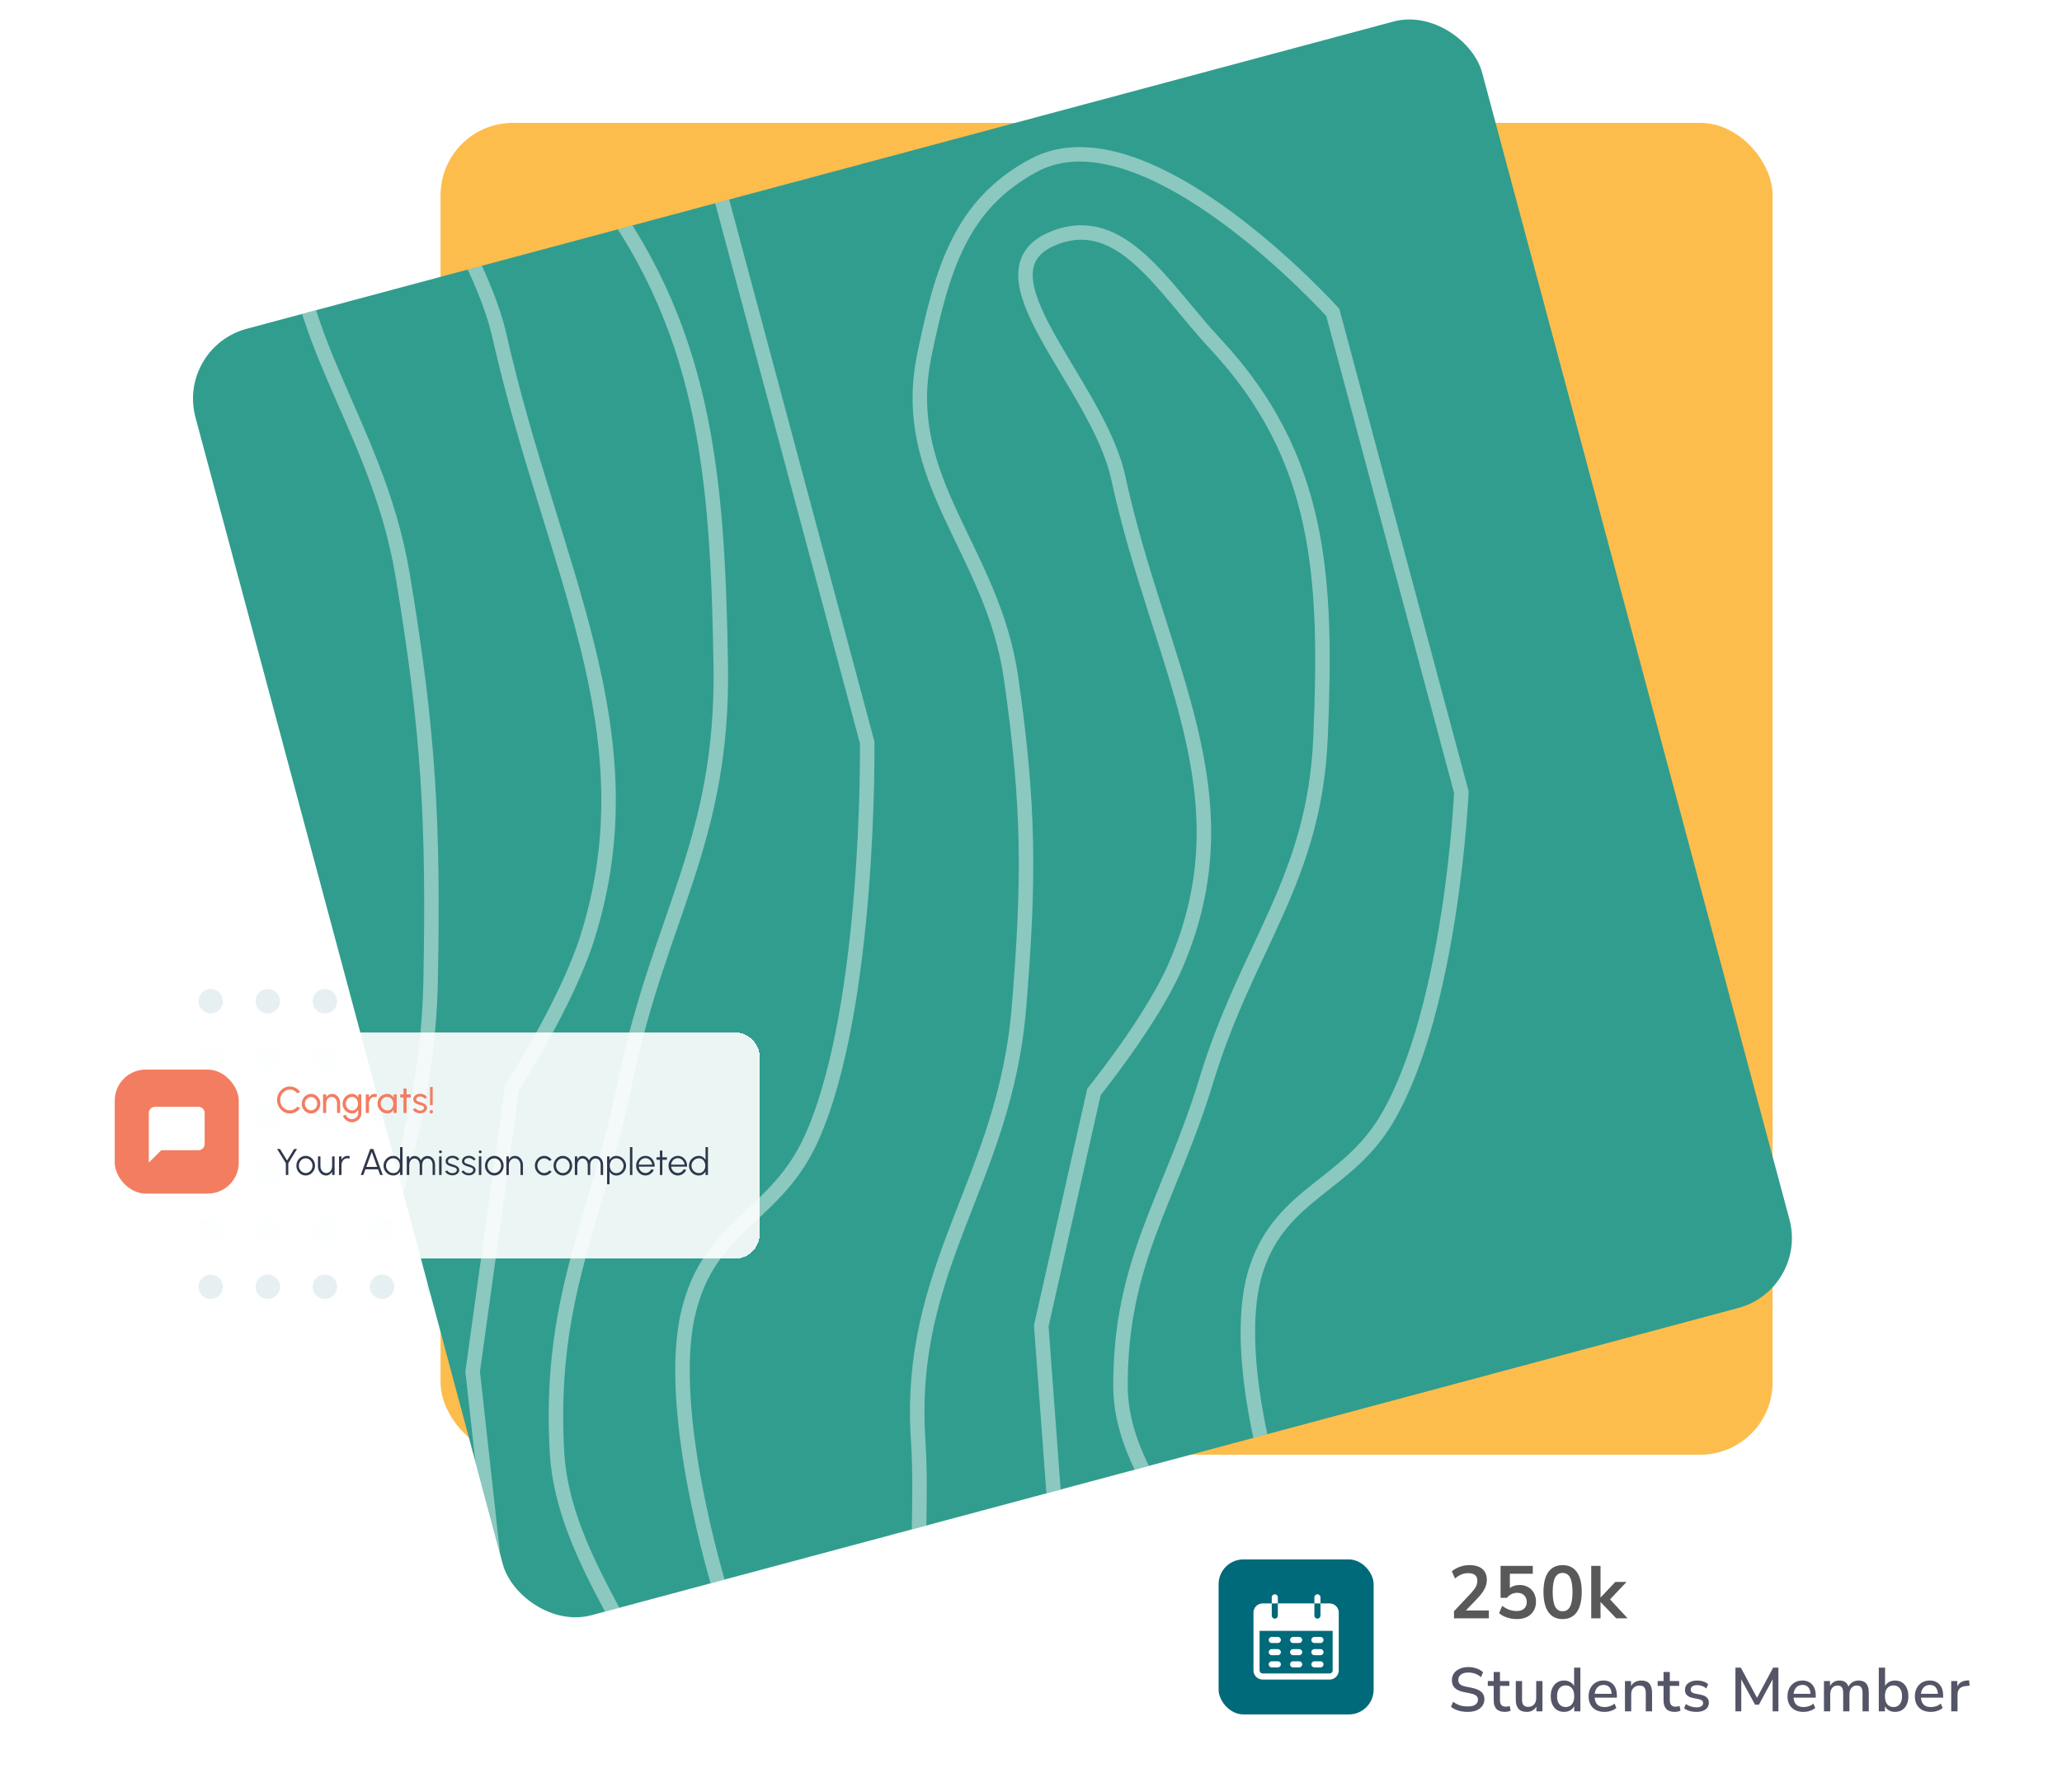 <svg width="665" height="578" viewBox="0 0 665 578" fill="none" xmlns="http://www.w3.org/2000/svg">
<circle cx="67.947" cy="322.947" r="3.947" fill="#006A7A" fill-opacity="0.1"/>
<circle cx="67.947" cy="341.369" r="3.947" fill="#006A7A" fill-opacity="0.1"/>
<circle cx="67.947" cy="359.789" r="3.947" fill="#006A7A" fill-opacity="0.1"/>
<circle cx="67.947" cy="378.211" r="3.947" fill="#006A7A" fill-opacity="0.1"/>
<circle cx="67.947" cy="396.631" r="3.947" fill="#006A7A" fill-opacity="0.1"/>
<circle cx="67.947" cy="415.053" r="3.947" fill="#006A7A" fill-opacity="0.1"/>
<circle cx="86.368" cy="359.789" r="3.947" fill="#006A7A" fill-opacity="0.1"/>
<circle cx="86.368" cy="378.211" r="3.947" fill="#006A7A" fill-opacity="0.1"/>
<circle cx="86.368" cy="322.947" r="3.947" fill="#006A7A" fill-opacity="0.1"/>
<circle cx="86.368" cy="341.369" r="3.947" fill="#006A7A" fill-opacity="0.1"/>
<circle cx="104.789" cy="359.789" r="3.947" fill="#006A7A" fill-opacity="0.1"/>
<circle cx="104.789" cy="378.211" r="3.947" fill="#006A7A" fill-opacity="0.1"/>
<circle cx="86.368" cy="396.631" r="3.947" fill="#006A7A" fill-opacity="0.1"/>
<circle cx="86.368" cy="415.053" r="3.947" fill="#006A7A" fill-opacity="0.1"/>
<circle cx="123.211" cy="359.789" r="3.947" fill="#006A7A" fill-opacity="0.1"/>
<circle cx="123.211" cy="378.211" r="3.947" fill="#006A7A" fill-opacity="0.1"/>
<circle cx="104.789" cy="322.947" r="3.947" fill="#006A7A" fill-opacity="0.1"/>
<circle cx="104.789" cy="341.369" r="3.947" fill="#006A7A" fill-opacity="0.1"/>
<circle cx="141.632" cy="359.789" r="3.947" fill="#006A7A" fill-opacity="0.1"/>
<circle cx="141.632" cy="378.211" r="3.947" fill="#006A7A" fill-opacity="0.1"/>
<circle cx="104.789" cy="396.631" r="3.947" fill="#006A7A" fill-opacity="0.1"/>
<circle cx="104.789" cy="415.053" r="3.947" fill="#006A7A" fill-opacity="0.1"/>
<circle cx="160.053" cy="359.789" r="3.947" fill="#006A7A" fill-opacity="0.1"/>
<circle cx="160.053" cy="378.211" r="3.947" fill="#006A7A" fill-opacity="0.1"/>
<circle cx="123.211" cy="322.947" r="3.947" fill="#006A7A" fill-opacity="0.1"/>
<circle cx="123.211" cy="341.369" r="3.947" fill="#006A7A" fill-opacity="0.1"/>
<circle cx="123.211" cy="396.631" r="3.947" fill="#006A7A" fill-opacity="0.1"/>
<circle cx="123.211" cy="415.053" r="3.947" fill="#006A7A" fill-opacity="0.1"/>
<circle cx="141.632" cy="322.947" r="3.947" fill="#006A7A" fill-opacity="0.1"/>
<circle cx="141.632" cy="341.369" r="3.947" fill="#006A7A" fill-opacity="0.1"/>
<circle cx="141.632" cy="396.631" r="3.947" fill="#006A7A" fill-opacity="0.1"/>
<circle cx="141.632" cy="415.053" r="3.947" fill="#006A7A" fill-opacity="0.1"/>
<circle cx="160.053" cy="322.947" r="3.947" fill="#006A7A" fill-opacity="0.1"/>
<circle cx="160.053" cy="341.369" r="3.947" fill="#006A7A" fill-opacity="0.1"/>
<circle cx="160.053" cy="396.631" r="3.947" fill="#006A7A" fill-opacity="0.1"/>
<circle cx="160.053" cy="415.053" r="3.947" fill="#006A7A" fill-opacity="0.1"/>
<rect x="142.077" y="39.637" width="429.592" height="429.592" rx="23.347" fill="#FDBD4D"/>
<g clip-path="url(#clip0_8_130)">
<rect x="57" y="112.09" width="429.592" height="429.592" rx="23.347" transform="rotate(-15 57 112.09)" fill="#319D8E"/>
<path d="M410.972 480.832C410.972 480.832 396.486 435.218 405.27 409.039C413.469 384.607 434.765 382.471 447.523 360.457C468.199 324.776 471.293 255.526 471.293 255.526L429.825 100.765C429.825 100.765 369.782 34.098 333.617 53.224C309.872 65.781 303.861 86.832 298.128 114.418C289.665 155.138 320.096 177.014 326.074 218.713C331.982 259.932 332.003 283.789 328.612 325.008C323.986 381.249 292.349 408.132 296.117 464.73C298.671 503.085 287.591 545.655 321.659 560.054C346.533 570.567 370.623 564.112 386.908 542.57C409.212 513.066 361.535 485.615 361.366 447.247C361.188 406.66 377.395 386.751 389.044 348.481C402.347 304.775 424.003 283.877 425.894 237.641C427.975 186.76 426.384 147.808 391.938 110.917C375.112 92.896 361.753 68.111 339.927 76.774C312.645 87.603 354.042 123.583 360.661 154.154C373.769 214.689 403.106 256.076 379.127 311.473C371.528 329.03 352.812 352.179 352.812 352.179L335.812 427.651L342.263 514.868" stroke="white" stroke-opacity="0.44" stroke-width="4.669"/>
<path d="M232.053 512.206C232.053 512.206 214.56 455.371 221.898 423.791C228.746 394.317 250.259 392.991 261.886 366.76C280.732 324.247 279.669 239.484 279.669 239.484L228.125 47.118C228.125 47.118 163.055 -38.311 127.463 -17.046C104.095 -3.084 99.264 22.375 95.114 55.866C88.987 105.304 121.242 133.988 129.85 185.504C138.359 236.427 139.829 265.693 138.887 316.052C137.602 384.762 107.083 415.818 114.351 485.477C119.276 532.682 110.602 584.23 146.099 603.963C172.017 618.371 196.107 611.916 211.348 586.48C232.223 551.642 182.102 515.07 179.6 467.993C176.953 418.195 192.214 394.756 201.728 348.517C212.593 295.711 233.332 271.391 232.445 214.787C231.468 152.496 227.486 104.617 190.238 57.27C172.044 34.142 156.961 2.926 135.307 12.227C108.238 23.854 152.494 70.506 161.079 108.41C178.077 183.465 210.406 236.018 189.402 302.516C182.745 323.593 165.132 350.853 165.132 350.853L152.439 442.402L164.293 549.785" stroke="white" stroke-opacity="0.44" stroke-width="4.669"/>
</g>
<g filter="url(#filter0_b_8_130)">
<rect x="365" y="478" width="300" height="100" rx="20" fill="white" fill-opacity="0.8"/>
</g>
<path d="M468.92 522V519.72L474.392 513.888C475.128 513.088 475.656 512.384 475.976 511.776C476.296 511.152 476.456 510.52 476.456 509.88C476.456 508.248 475.472 507.432 473.504 507.432C471.968 507.432 470.552 508.008 469.256 509.16L468.224 506.856C468.896 506.248 469.736 505.76 470.744 505.392C471.752 505.024 472.8 504.84 473.888 504.84C475.696 504.84 477.08 505.248 478.04 506.064C479.016 506.88 479.504 508.048 479.504 509.568C479.504 510.592 479.256 511.576 478.76 512.52C478.28 513.464 477.52 514.48 476.48 515.568L472.76 519.456H480.152V522H468.92ZM489.215 522.24C488.111 522.24 487.039 522.072 485.999 521.736C484.959 521.384 484.111 520.912 483.455 520.32L484.463 517.968C485.919 519.088 487.487 519.648 489.167 519.648C490.175 519.648 490.959 519.392 491.519 518.88C492.095 518.352 492.383 517.648 492.383 516.768C492.383 515.872 492.111 515.152 491.567 514.608C491.023 514.048 490.279 513.768 489.335 513.768C487.991 513.768 486.879 514.304 485.999 515.376H483.935V505.08H494.327V507.624H486.935V512.208C487.783 511.568 488.823 511.248 490.055 511.248C491.127 511.248 492.055 511.48 492.839 511.944C493.639 512.392 494.255 513.024 494.687 513.84C495.135 514.64 495.359 515.576 495.359 516.648C495.359 517.752 495.111 518.728 494.615 519.576C494.119 520.408 493.407 521.064 492.479 521.544C491.567 522.008 490.479 522.24 489.215 522.24ZM503.941 522.24C501.941 522.24 500.413 521.488 499.357 519.984C498.301 518.464 497.773 516.304 497.773 513.504C497.773 510.672 498.301 508.52 499.357 507.048C500.413 505.576 501.941 504.84 503.941 504.84C505.957 504.84 507.485 505.576 508.525 507.048C509.581 508.52 510.109 510.664 510.109 513.48C510.109 516.296 509.581 518.464 508.525 519.984C507.469 521.488 505.941 522.24 503.941 522.24ZM503.941 519.72C505.029 519.72 505.829 519.224 506.341 518.232C506.869 517.224 507.133 515.64 507.133 513.48C507.133 511.336 506.869 509.784 506.341 508.824C505.829 507.848 505.029 507.36 503.941 507.36C502.869 507.36 502.069 507.848 501.541 508.824C501.013 509.784 500.749 511.336 500.749 513.48C500.749 515.64 501.013 517.224 501.541 518.232C502.069 519.224 502.869 519.72 503.941 519.72ZM513.172 522V505.08H516.172V515.256H516.22L520.948 510.264H524.572L519.244 515.88L524.908 522H521.236L516.22 516.768H516.172V522H513.172Z" fill="#595959"/>
<path d="M473.34 552.18C472.233 552.18 471.22 552.04 470.3 551.76C469.38 551.467 468.6 551.06 467.96 550.54L468.62 548.9C469.287 549.407 470 549.787 470.76 550.04C471.52 550.293 472.38 550.42 473.34 550.42C474.473 550.42 475.307 550.22 475.84 549.82C476.387 549.407 476.66 548.873 476.66 548.22C476.66 547.687 476.467 547.267 476.08 546.96C475.693 546.64 475.047 546.387 474.14 546.2L472 545.76C470.733 545.493 469.787 545.053 469.16 544.44C468.547 543.827 468.24 543 468.24 541.96C468.24 541.12 468.46 540.38 468.9 539.74C469.353 539.1 469.98 538.607 470.78 538.26C471.58 537.9 472.5 537.72 473.54 537.72C474.5 537.72 475.387 537.867 476.2 538.16C477.027 538.44 477.727 538.853 478.3 539.4L477.62 540.98C476.487 539.98 475.12 539.48 473.52 539.48C472.533 539.48 471.747 539.7 471.16 540.14C470.587 540.58 470.3 541.167 470.3 541.9C470.3 542.46 470.48 542.907 470.84 543.24C471.2 543.573 471.8 543.827 472.64 544L474.76 544.44C476.093 544.72 477.087 545.153 477.74 545.74C478.393 546.313 478.72 547.093 478.72 548.08C478.72 548.907 478.5 549.627 478.06 550.24C477.62 550.853 477 551.333 476.2 551.68C475.4 552.013 474.447 552.18 473.34 552.18ZM485.363 552.18C484.136 552.18 483.223 551.867 482.623 551.24C482.023 550.613 481.723 549.707 481.723 548.52V543.8H479.823V542.24H481.723V539.3H483.743V542.24H486.763V543.8H483.743V548.36C483.743 549.067 483.889 549.6 484.183 549.96C484.489 550.32 484.983 550.5 485.663 550.5C485.876 550.5 486.083 550.48 486.283 550.44C486.483 550.387 486.683 550.327 486.883 550.26L487.203 551.78C487.003 551.9 486.723 551.993 486.363 552.06C486.016 552.14 485.683 552.18 485.363 552.18ZM492.387 552.18C490.027 552.18 488.847 550.867 488.847 548.24V542.24H490.867V548.26C490.867 549.047 491.027 549.627 491.347 550C491.667 550.373 492.174 550.56 492.867 550.56C493.627 550.56 494.241 550.307 494.707 549.8C495.187 549.293 495.427 548.613 495.427 547.76V542.24H497.447V552H495.487V550.44C495.167 551.013 494.741 551.447 494.207 551.74C493.674 552.033 493.067 552.18 492.387 552.18ZM504.414 552.18C503.561 552.18 502.808 551.98 502.154 551.58C501.514 551.167 501.014 550.58 500.654 549.82C500.294 549.06 500.114 548.16 500.114 547.12C500.114 546.08 500.294 545.187 500.654 544.44C501.014 543.68 501.514 543.093 502.154 542.68C502.794 542.267 503.548 542.06 504.414 542.06C505.148 542.06 505.801 542.22 506.374 542.54C506.948 542.86 507.374 543.293 507.654 543.84V537.9H509.674V552H507.694V550.3C507.414 550.887 506.981 551.347 506.394 551.68C505.821 552.013 505.161 552.18 504.414 552.18ZM504.934 550.62C505.761 550.62 506.428 550.32 506.934 549.72C507.441 549.12 507.694 548.253 507.694 547.12C507.694 545.987 507.441 545.127 506.934 544.54C506.428 543.94 505.761 543.64 504.934 543.64C504.094 543.64 503.421 543.94 502.914 544.54C502.408 545.127 502.154 545.987 502.154 547.12C502.154 548.253 502.408 549.12 502.914 549.72C503.421 550.32 504.094 550.62 504.934 550.62ZM517.491 552.18C515.891 552.18 514.631 551.733 513.711 550.84C512.791 549.933 512.331 548.7 512.331 547.14C512.331 546.14 512.531 545.26 512.931 544.5C513.344 543.727 513.911 543.127 514.631 542.7C515.351 542.273 516.177 542.06 517.111 542.06C518.457 542.06 519.517 542.493 520.291 543.36C521.064 544.213 521.451 545.393 521.451 546.9V547.58H514.291C514.437 549.607 515.511 550.62 517.511 550.62C518.071 550.62 518.617 550.533 519.151 550.36C519.697 550.187 520.211 549.9 520.691 549.5L521.291 550.9C520.851 551.3 520.284 551.613 519.591 551.84C518.897 552.067 518.197 552.18 517.491 552.18ZM517.191 543.48C516.351 543.48 515.684 543.74 515.191 544.26C514.697 544.78 514.397 545.473 514.291 546.34H519.751C519.711 545.433 519.471 544.733 519.031 544.24C518.591 543.733 517.977 543.48 517.191 543.48ZM524.053 552V542.24H526.013V543.86C526.346 543.273 526.799 542.827 527.373 542.52C527.959 542.213 528.613 542.06 529.333 542.06C531.639 542.06 532.793 543.367 532.793 545.98V552H530.773V546.1C530.773 545.26 530.606 544.647 530.273 544.26C529.953 543.873 529.446 543.68 528.753 543.68C527.939 543.68 527.286 543.94 526.793 544.46C526.313 544.967 526.073 545.64 526.073 546.48V552H524.053ZM540.136 552.18C538.91 552.18 537.996 551.867 537.396 551.24C536.796 550.613 536.496 549.707 536.496 548.52V543.8H534.596V542.24H536.496V539.3H538.516V542.24H541.536V543.8H538.516V548.36C538.516 549.067 538.663 549.6 538.956 549.96C539.263 550.32 539.756 550.5 540.436 550.5C540.65 550.5 540.856 550.48 541.056 550.44C541.256 550.387 541.456 550.327 541.656 550.26L541.976 551.78C541.776 551.9 541.496 551.993 541.136 552.06C540.79 552.14 540.456 552.18 540.136 552.18ZM547.101 552.18C546.301 552.18 545.554 552.08 544.861 551.88C544.168 551.667 543.588 551.373 543.121 551L543.701 549.64C544.194 549.987 544.734 550.253 545.321 550.44C545.921 550.627 546.521 550.72 547.121 550.72C547.828 550.72 548.361 550.593 548.721 550.34C549.081 550.087 549.261 549.747 549.261 549.32C549.261 548.973 549.141 548.707 548.901 548.52C548.661 548.32 548.301 548.167 547.821 548.06L545.921 547.68C544.241 547.333 543.401 546.467 543.401 545.08C543.401 544.16 543.768 543.427 544.501 542.88C545.234 542.333 546.194 542.06 547.381 542.06C548.061 542.06 548.708 542.16 549.321 542.36C549.948 542.56 550.468 542.86 550.881 543.26L550.301 544.62C549.901 544.273 549.441 544.007 548.921 543.82C548.401 543.633 547.888 543.54 547.381 543.54C546.688 543.54 546.161 543.673 545.801 543.94C545.441 544.193 545.261 544.54 545.261 544.98C545.261 545.647 545.701 546.073 546.581 546.26L548.481 546.64C549.348 546.813 550.001 547.107 550.441 547.52C550.894 547.933 551.121 548.493 551.121 549.2C551.121 550.133 550.754 550.867 550.021 551.4C549.288 551.92 548.314 552.18 547.101 552.18ZM559.682 552V537.9H561.422L566.642 547.64L571.842 537.9H573.542V552H571.682V541.66L567.262 549.84H566.002L561.562 541.7V552H559.682ZM581.629 552.18C580.029 552.18 578.769 551.733 577.849 550.84C576.929 549.933 576.469 548.7 576.469 547.14C576.469 546.14 576.669 545.26 577.069 544.5C577.482 543.727 578.049 543.127 578.769 542.7C579.489 542.273 580.316 542.06 581.249 542.06C582.596 542.06 583.656 542.493 584.429 543.36C585.202 544.213 585.589 545.393 585.589 546.9V547.58H578.429C578.576 549.607 579.649 550.62 581.649 550.62C582.209 550.62 582.756 550.533 583.289 550.36C583.836 550.187 584.349 549.9 584.829 549.5L585.429 550.9C584.989 551.3 584.422 551.613 583.729 551.84C583.036 552.067 582.336 552.18 581.629 552.18ZM581.329 543.48C580.489 543.48 579.822 543.74 579.329 544.26C578.836 544.78 578.536 545.473 578.429 546.34H583.889C583.849 545.433 583.609 544.733 583.169 544.24C582.729 543.733 582.116 543.48 581.329 543.48ZM588.231 552V542.24H590.191V543.82C590.484 543.26 590.891 542.827 591.411 542.52C591.931 542.213 592.538 542.06 593.231 542.06C594.724 542.06 595.691 542.713 596.131 544.02C596.438 543.407 596.878 542.927 597.451 542.58C598.024 542.233 598.678 542.06 599.411 542.06C601.598 542.06 602.691 543.367 602.691 545.98V552H600.671V546.08C600.671 545.253 600.524 544.647 600.231 544.26C599.951 543.873 599.484 543.68 598.831 543.68C598.098 543.68 597.518 543.94 597.091 544.46C596.664 544.967 596.451 545.66 596.451 546.54V552H594.431V546.08C594.431 545.253 594.291 544.647 594.011 544.26C593.731 543.873 593.264 543.68 592.611 543.68C591.878 543.68 591.298 543.94 590.871 544.46C590.458 544.967 590.251 545.66 590.251 546.54V552H588.231ZM611.155 552.18C610.409 552.18 609.749 552.013 609.175 551.68C608.602 551.347 608.175 550.9 607.895 550.34V552H605.915V537.9H607.935V543.82C608.229 543.287 608.655 542.86 609.215 542.54C609.789 542.22 610.435 542.06 611.155 542.06C612.022 542.06 612.775 542.267 613.415 542.68C614.069 543.093 614.569 543.68 614.915 544.44C615.275 545.187 615.455 546.08 615.455 547.12C615.455 548.16 615.275 549.06 614.915 549.82C614.569 550.58 614.069 551.167 613.415 551.58C612.775 551.98 612.022 552.18 611.155 552.18ZM610.655 550.62C611.495 550.62 612.162 550.32 612.655 549.72C613.162 549.12 613.415 548.253 613.415 547.12C613.415 545.987 613.162 545.127 612.655 544.54C612.162 543.94 611.495 543.64 610.655 543.64C609.815 543.64 609.142 543.94 608.635 544.54C608.142 545.127 607.895 545.987 607.895 547.12C607.895 548.253 608.142 549.12 608.635 549.72C609.142 550.32 609.815 550.62 610.655 550.62ZM622.712 552.18C621.112 552.18 619.852 551.733 618.932 550.84C618.012 549.933 617.552 548.7 617.552 547.14C617.552 546.14 617.752 545.26 618.152 544.5C618.565 543.727 619.132 543.127 619.852 542.7C620.572 542.273 621.398 542.06 622.332 542.06C623.678 542.06 624.738 542.493 625.512 543.36C626.285 544.213 626.672 545.393 626.672 546.9V547.58H619.512C619.658 549.607 620.732 550.62 622.732 550.62C623.292 550.62 623.838 550.533 624.372 550.36C624.918 550.187 625.432 549.9 625.912 549.5L626.512 550.9C626.072 551.3 625.505 551.613 624.812 551.84C624.118 552.067 623.418 552.18 622.712 552.18ZM622.412 543.48C621.572 543.48 620.905 543.74 620.412 544.26C619.918 544.78 619.618 545.473 619.512 546.34H624.972C624.932 545.433 624.692 544.733 624.252 544.24C623.812 543.733 623.198 543.48 622.412 543.48ZM629.274 552V542.24H631.234V543.98C631.741 542.82 632.794 542.173 634.394 542.04L635.054 542L635.194 543.72L633.974 543.84C632.201 544.013 631.314 544.927 631.314 546.58V552H629.274Z" fill="#545567"/>
<rect x="393" y="503" width="50" height="50" rx="8" fill="#006A7A"/>
<g clip-path="url(#clip1_8_130)">
<path d="M411.125 514.25C410.583 514.25 410.143 514.69 410.143 515.232V517.196H412.107V515.232C412.107 514.69 411.667 514.25 411.125 514.25Z" fill="white"/>
<path d="M424.875 514.25C424.333 514.25 423.893 514.69 423.893 515.232V517.196H425.857V515.232C425.857 514.69 425.417 514.25 424.875 514.25Z" fill="white"/>
<path d="M428.804 517.197H425.857V521.126C425.857 521.668 425.417 522.108 424.875 522.108C424.333 522.108 423.893 521.668 423.893 521.126V517.197H412.107V521.126C412.107 521.668 411.667 522.108 411.125 522.108C410.583 522.108 410.143 521.668 410.143 521.126V517.197H407.196C405.569 517.197 404.25 518.516 404.25 520.144V538.804C404.25 540.432 405.569 541.751 407.196 541.751H428.804C430.431 541.751 431.75 540.432 431.75 538.804V520.144C431.75 518.516 430.431 517.197 428.804 517.197ZM429.786 538.804C429.786 539.347 429.346 539.787 428.804 539.787H407.196C406.654 539.787 406.214 539.347 406.214 538.804V526.037H429.786V538.804Z" fill="white"/>
<path d="M412.107 528H410.143C409.6 528 409.161 528.44 409.161 528.982C409.161 529.525 409.6 529.964 410.143 529.964H412.107C412.65 529.964 413.089 529.525 413.089 528.982C413.089 528.44 412.65 528 412.107 528Z" fill="white"/>
<path d="M418.982 528H417.018C416.475 528 416.036 528.44 416.036 528.982C416.036 529.525 416.475 529.964 417.018 529.964H418.982C419.525 529.964 419.964 529.525 419.964 528.982C419.964 528.44 419.525 528 418.982 528Z" fill="white"/>
<path d="M425.857 528H423.893C423.35 528 422.911 528.44 422.911 528.982C422.911 529.525 423.35 529.964 423.893 529.964H425.857C426.4 529.964 426.839 529.525 426.839 528.982C426.839 528.44 426.399 528 425.857 528Z" fill="white"/>
<path d="M412.107 531.928H410.143C409.6 531.928 409.161 532.367 409.161 532.91C409.161 533.452 409.6 533.892 410.143 533.892H412.107C412.65 533.892 413.089 533.452 413.089 532.91C413.089 532.367 412.65 531.928 412.107 531.928Z" fill="white"/>
<path d="M418.982 531.928H417.018C416.475 531.928 416.036 532.367 416.036 532.91C416.036 533.452 416.475 533.892 417.018 533.892H418.982C419.525 533.892 419.964 533.452 419.964 532.91C419.964 532.367 419.525 531.928 418.982 531.928Z" fill="white"/>
<path d="M425.857 531.928H423.893C423.35 531.928 422.911 532.367 422.911 532.91C422.911 533.452 423.35 533.892 423.893 533.892H425.857C426.4 533.892 426.839 533.452 426.839 532.91C426.839 532.367 426.399 531.928 425.857 531.928Z" fill="white"/>
<path d="M412.107 535.857H410.143C409.6 535.857 409.161 536.297 409.161 536.84C409.161 537.382 409.6 537.822 410.143 537.822H412.107C412.65 537.822 413.089 537.382 413.089 536.84C413.089 536.297 412.65 535.857 412.107 535.857Z" fill="white"/>
<path d="M418.982 535.857H417.018C416.475 535.857 416.036 536.297 416.036 536.84C416.036 537.382 416.475 537.822 417.018 537.822H418.982C419.525 537.822 419.964 537.382 419.964 536.84C419.964 536.297 419.525 535.857 418.982 535.857Z" fill="white"/>
<path d="M425.857 535.857H423.893C423.35 535.857 422.911 536.297 422.911 536.84C422.911 537.382 423.35 537.822 423.893 537.822H425.857C426.4 537.822 426.839 537.382 426.839 536.84C426.839 536.297 426.399 535.857 425.857 535.857Z" fill="white"/>
</g>
<g filter="url(#filter1_d_8_130)">
<path d="M24 337C24 332.582 27.582 329 32 329H237C241.418 329 245 332.582 245 337V394C245 398.418 241.418 402 237 402H32C27.582 402 24 398.418 24 394V337Z" fill="white" fill-opacity="0.9" shape-rendering="crispEdges"/>
</g>
<path d="M93.488 359.156C92.92 359.156 92.386 359.044 91.886 358.82C91.386 358.592 90.946 358.28 90.566 357.884C90.19 357.484 89.894 357.02 89.678 356.492C89.466 355.964 89.36 355.4 89.36 354.8C89.36 354.2 89.466 353.636 89.678 353.108C89.894 352.58 90.19 352.118 90.566 351.722C90.946 351.322 91.386 351.01 91.886 350.786C92.386 350.558 92.92 350.444 93.488 350.444C94.168 350.444 94.794 350.602 95.366 350.918C95.938 351.234 96.412 351.654 96.788 352.178L95.894 352.658C95.614 352.29 95.26 351.998 94.832 351.782C94.408 351.562 93.96 351.452 93.488 351.452C93.052 351.452 92.644 351.54 92.264 351.716C91.888 351.892 91.558 352.134 91.274 352.442C90.99 352.75 90.768 353.106 90.608 353.51C90.448 353.914 90.368 354.344 90.368 354.8C90.368 355.26 90.448 355.692 90.608 356.096C90.772 356.5 90.996 356.856 91.28 357.164C91.568 357.472 91.9 357.714 92.276 357.89C92.656 358.062 93.06 358.148 93.488 358.148C93.976 358.148 94.428 358.038 94.844 357.818C95.264 357.594 95.614 357.302 95.894 356.942L96.788 357.428C96.412 357.952 95.938 358.372 95.366 358.688C94.794 359 94.168 359.156 93.488 359.156ZM100.317 359.156C99.765 359.156 99.261 359.014 98.805 358.73C98.353 358.446 97.991 358.066 97.719 357.59C97.451 357.11 97.317 356.58 97.317 356C97.317 355.56 97.395 355.15 97.551 354.77C97.707 354.386 97.921 354.05 98.193 353.762C98.469 353.47 98.789 353.242 99.153 353.078C99.517 352.914 99.905 352.832 100.317 352.832C100.869 352.832 101.371 352.974 101.823 353.258C102.279 353.542 102.641 353.924 102.909 354.404C103.181 354.884 103.317 355.416 103.317 356C103.317 356.436 103.239 356.844 103.083 357.224C102.927 357.604 102.711 357.94 102.435 358.232C102.163 358.52 101.845 358.746 101.481 358.91C101.121 359.074 100.733 359.156 100.317 359.156ZM100.317 358.148C100.693 358.148 101.031 358.05 101.331 357.854C101.635 357.654 101.873 357.392 102.045 357.068C102.221 356.74 102.309 356.384 102.309 356C102.309 355.608 102.219 355.248 102.039 354.92C101.863 354.592 101.625 354.33 101.325 354.134C101.025 353.938 100.689 353.84 100.317 353.84C99.941 353.84 99.603 353.94 99.303 354.14C99.003 354.336 98.765 354.598 98.589 354.926C98.413 355.254 98.325 355.612 98.325 356C98.325 356.4 98.415 356.764 98.595 357.092C98.775 357.416 99.017 357.674 99.321 357.866C99.625 358.054 99.957 358.148 100.317 358.148ZM109.698 355.808V359H108.69V355.832C108.69 355.46 108.612 355.122 108.456 354.818C108.3 354.51 108.088 354.266 107.82 354.086C107.552 353.902 107.25 353.81 106.914 353.81C106.582 353.81 106.286 353.902 106.026 354.086C105.77 354.266 105.568 354.51 105.42 354.818C105.272 355.122 105.198 355.46 105.198 355.832V359H104.19V353H105.198V353.924C105.414 353.584 105.68 353.318 105.996 353.126C106.316 352.93 106.672 352.832 107.064 352.832C107.584 352.832 108.04 352.968 108.432 353.24C108.828 353.512 109.136 353.874 109.356 354.326C109.58 354.774 109.694 355.268 109.698 355.808ZM115.523 353H116.531V359.192C116.531 359.588 116.445 359.956 116.273 360.296C116.105 360.64 115.877 360.938 115.589 361.19C115.301 361.446 114.973 361.644 114.605 361.784C114.237 361.928 113.853 362 113.453 362C113.037 362 112.635 361.906 112.247 361.718C111.859 361.534 111.519 361.286 111.227 360.974C110.939 360.666 110.731 360.32 110.603 359.936L111.527 359.516C111.603 359.792 111.739 360.04 111.935 360.26C112.135 360.484 112.367 360.66 112.631 360.788C112.899 360.92 113.173 360.986 113.453 360.986C113.717 360.986 113.971 360.94 114.215 360.848C114.463 360.756 114.685 360.628 114.881 360.464C115.081 360.304 115.237 360.114 115.349 359.894C115.465 359.678 115.523 359.444 115.523 359.192V357.998C115.319 358.342 115.049 358.622 114.713 358.838C114.381 359.05 113.993 359.156 113.549 359.156C113.125 359.156 112.727 359.074 112.355 358.91C111.983 358.746 111.657 358.52 111.377 358.232C111.097 357.94 110.877 357.604 110.717 357.224C110.557 356.844 110.477 356.436 110.477 356C110.477 355.564 110.557 355.156 110.717 354.776C110.877 354.392 111.097 354.056 111.377 353.768C111.657 353.476 111.983 353.248 112.355 353.084C112.727 352.92 113.125 352.838 113.549 352.838C113.993 352.838 114.381 352.944 114.713 353.156C115.049 353.368 115.319 353.648 115.523 353.996V353ZM113.555 358.178C113.943 358.178 114.279 358.078 114.563 357.878C114.851 357.678 115.073 357.412 115.229 357.08C115.385 356.748 115.463 356.388 115.463 356C115.463 355.6 115.383 355.236 115.223 354.908C115.067 354.576 114.845 354.312 114.557 354.116C114.273 353.916 113.939 353.816 113.555 353.816C113.179 353.816 112.835 353.914 112.523 354.11C112.211 354.306 111.963 354.57 111.779 354.902C111.599 355.23 111.509 355.596 111.509 356C111.509 356.404 111.601 356.772 111.785 357.104C111.973 357.432 112.221 357.694 112.529 357.89C112.841 358.082 113.183 358.178 113.555 358.178ZM121.406 353.996C121.306 353.94 121.198 353.896 121.082 353.864C120.966 353.832 120.84 353.816 120.704 353.816C120.372 353.816 120.076 353.906 119.816 354.086C119.56 354.266 119.358 354.51 119.21 354.818C119.062 355.126 118.988 355.466 118.988 355.838V359H117.974V353H118.982V353.924C119.198 353.588 119.466 353.324 119.786 353.132C120.106 352.936 120.46 352.838 120.848 352.838C120.98 352.838 121.106 352.844 121.226 352.856C121.346 352.868 121.46 352.892 121.568 352.928L121.406 353.996ZM126.93 353H127.938V359H126.924L126.888 357.986C126.7 358.334 126.44 358.616 126.108 358.832C125.78 359.048 125.39 359.156 124.938 359.156C124.494 359.156 124.08 359.074 123.696 358.91C123.312 358.742 122.972 358.512 122.676 358.22C122.384 357.924 122.156 357.584 121.992 357.2C121.828 356.816 121.746 356.402 121.746 355.958C121.746 355.53 121.826 355.126 121.986 354.746C122.146 354.366 122.368 354.034 122.652 353.75C122.94 353.462 123.272 353.238 123.648 353.078C124.024 352.914 124.426 352.832 124.854 352.832C125.33 352.832 125.746 352.944 126.102 353.168C126.462 353.388 126.75 353.674 126.966 354.026L126.93 353ZM124.962 358.178C125.362 358.178 125.706 358.078 125.994 357.878C126.282 357.678 126.5 357.41 126.648 357.074C126.8 356.738 126.868 356.366 126.852 355.958C126.836 355.558 126.742 355.196 126.57 354.872C126.398 354.548 126.166 354.292 125.874 354.104C125.582 353.912 125.242 353.816 124.854 353.816C124.458 353.816 124.098 353.916 123.774 354.116C123.45 354.316 123.196 354.584 123.012 354.92C122.832 355.256 122.75 355.63 122.766 356.042C122.786 356.438 122.898 356.798 123.102 357.122C123.306 357.446 123.57 357.704 123.894 357.896C124.222 358.084 124.578 358.178 124.962 358.178ZM132.484 354.008H131.122L131.116 359H130.108L130.114 354.008H129.082V353H130.114L130.108 351.116H131.116L131.122 353H132.484V354.008ZM135.391 359.114C135.067 359.102 134.751 359.042 134.443 358.934C134.139 358.822 133.871 358.672 133.639 358.484C133.411 358.292 133.245 358.072 133.141 357.824L134.005 357.452C134.065 357.588 134.173 357.716 134.329 357.836C134.485 357.956 134.665 358.052 134.869 358.124C135.073 358.196 135.279 358.232 135.487 358.232C135.707 358.232 135.913 358.198 136.105 358.13C136.297 358.062 136.453 357.962 136.573 357.83C136.697 357.694 136.759 357.532 136.759 357.344C136.759 357.144 136.691 356.988 136.555 356.876C136.423 356.76 136.255 356.67 136.051 356.606C135.851 356.538 135.647 356.474 135.439 356.414C135.027 356.31 134.659 356.186 134.335 356.042C134.011 355.894 133.755 355.708 133.567 355.484C133.383 355.256 133.291 354.966 133.291 354.614C133.291 354.242 133.393 353.92 133.597 353.648C133.805 353.376 134.077 353.166 134.413 353.018C134.749 352.87 135.109 352.796 135.493 352.796C135.977 352.796 136.419 352.9 136.819 353.108C137.219 353.316 137.517 353.598 137.713 353.954L136.903 354.428C136.835 354.284 136.731 354.158 136.591 354.05C136.451 353.938 136.291 353.85 136.111 353.786C135.931 353.722 135.747 353.688 135.559 353.684C135.327 353.676 135.109 353.706 134.905 353.774C134.705 353.842 134.543 353.946 134.419 354.086C134.299 354.222 134.239 354.392 134.239 354.596C134.239 354.796 134.303 354.948 134.431 355.052C134.563 355.156 134.733 355.24 134.941 355.304C135.153 355.364 135.383 355.434 135.631 355.514C135.995 355.63 136.335 355.764 136.651 355.916C136.967 356.068 137.221 356.258 137.413 356.486C137.609 356.714 137.705 356.996 137.701 357.332C137.701 357.7 137.591 358.022 137.371 358.298C137.151 358.57 136.865 358.778 136.513 358.922C136.165 359.066 135.791 359.13 135.391 359.114ZM138.678 356.48V350.6H139.548V356.48H138.678ZM139.116 359.156C138.96 359.156 138.828 359.102 138.72 358.994C138.612 358.886 138.558 358.754 138.558 358.598C138.558 358.446 138.612 358.318 138.72 358.214C138.828 358.106 138.96 358.052 139.116 358.052C139.264 358.052 139.39 358.106 139.494 358.214C139.602 358.318 139.656 358.446 139.656 358.598C139.656 358.754 139.602 358.886 139.494 358.994C139.39 359.102 139.264 359.156 139.116 359.156Z" fill="#F37D61"/>
<path d="M95.798 370.6L92.978 375.196V379H92.186V375.196L89.36 370.6H90.29L92.582 374.332L94.868 370.6H95.798ZM98.583 379.156C98.039 379.156 97.537 379.014 97.077 378.73C96.621 378.446 96.257 378.064 95.985 377.584C95.717 377.1 95.583 376.572 95.583 376C95.583 375.424 95.717 374.894 95.985 374.41C96.257 373.926 96.621 373.542 97.077 373.258C97.537 372.974 98.039 372.832 98.583 372.832C99.127 372.832 99.627 372.974 100.083 373.258C100.543 373.542 100.907 373.926 101.175 374.41C101.447 374.894 101.583 375.424 101.583 376C101.583 376.572 101.447 377.1 101.175 377.584C100.907 378.064 100.543 378.446 100.083 378.73C99.627 379.014 99.127 379.156 98.583 379.156ZM98.583 378.364C98.991 378.364 99.363 378.256 99.699 378.04C100.035 377.824 100.301 377.536 100.497 377.176C100.693 376.812 100.791 376.42 100.791 376C100.791 375.576 100.693 375.182 100.497 374.818C100.301 374.454 100.033 374.164 99.693 373.948C99.357 373.732 98.987 373.624 98.583 373.624C98.175 373.624 97.801 373.732 97.461 373.948C97.125 374.164 96.859 374.454 96.663 374.818C96.471 375.182 96.375 375.576 96.375 376C96.375 376.432 96.475 376.83 96.675 377.194C96.875 377.554 97.143 377.84 97.479 378.052C97.819 378.26 98.187 378.364 98.583 378.364ZM103.344 373V376.204C103.344 376.6 103.428 376.966 103.596 377.302C103.764 377.634 103.994 377.898 104.286 378.094C104.578 378.29 104.898 378.388 105.246 378.388C105.594 378.388 105.91 378.29 106.194 378.094C106.478 377.898 106.7 377.634 106.86 377.302C107.024 376.966 107.106 376.6 107.106 376.204V373H107.898V379H107.106V377.968C106.874 378.344 106.59 378.638 106.254 378.85C105.918 379.058 105.55 379.162 105.15 379.162C104.654 379.162 104.21 379.03 103.818 378.766C103.426 378.498 103.118 378.14 102.894 377.692C102.67 377.24 102.556 376.752 102.552 376.228V373H103.344ZM112.673 373.762C112.453 373.658 112.227 373.606 111.995 373.606C111.647 373.606 111.331 373.704 111.047 373.9C110.763 374.096 110.539 374.362 110.375 374.698C110.215 375.03 110.135 375.394 110.135 375.79V379H109.337V373.006H110.129V374.02C110.361 373.644 110.645 373.354 110.981 373.15C111.321 372.942 111.693 372.838 112.097 372.838C112.373 372.838 112.607 372.87 112.799 372.934L112.673 373.762ZM120.389 370.6L123.449 379H122.603L121.943 377.176H117.845L117.179 379H116.339L119.393 370.6H120.389ZM121.649 376.384L119.891 371.56L118.133 376.384H121.649ZM129.816 379H129.024V377.854C128.808 378.258 128.514 378.576 128.142 378.808C127.77 379.04 127.34 379.156 126.852 379.156C126.28 379.156 125.752 379.014 125.268 378.73C124.788 378.446 124.406 378.064 124.122 377.584C123.838 377.1 123.696 376.572 123.696 376C123.696 375.428 123.838 374.9 124.122 374.416C124.406 373.932 124.788 373.548 125.268 373.264C125.752 372.98 126.28 372.838 126.852 372.838C127.34 372.838 127.77 372.954 128.142 373.186C128.514 373.418 128.808 373.736 129.024 374.14V370H129.816V379ZM126.858 378.388C127.282 378.388 127.652 378.282 127.968 378.07C128.288 377.858 128.532 377.57 128.7 377.206C128.872 376.842 128.958 376.44 128.958 376C128.958 375.552 128.872 375.146 128.7 374.782C128.528 374.418 128.282 374.132 127.962 373.924C127.646 373.712 127.278 373.606 126.858 373.606C126.434 373.606 126.04 373.714 125.676 373.93C125.316 374.146 125.03 374.438 124.818 374.806C124.606 375.17 124.5 375.568 124.5 376C124.5 376.436 124.608 376.838 124.824 377.206C125.04 377.57 125.328 377.858 125.688 378.07C126.052 378.282 126.442 378.388 126.858 378.388ZM131.981 373V373.96C132.205 373.596 132.443 373.324 132.695 373.144C132.947 372.964 133.257 372.874 133.625 372.874C134.117 372.874 134.539 372.998 134.891 373.246C135.247 373.494 135.533 373.844 135.749 374.296C135.965 373.84 136.251 373.49 136.607 373.246C136.967 372.998 137.389 372.874 137.873 372.874C138.361 372.874 138.789 373.004 139.157 373.264C139.529 373.52 139.813 373.866 140.009 374.302C140.209 374.734 140.309 375.21 140.309 375.73V379H139.517V375.73C139.517 375.346 139.451 374.998 139.319 374.686C139.191 374.374 139.001 374.126 138.749 373.942C138.501 373.758 138.209 373.666 137.873 373.666C137.533 373.666 137.231 373.758 136.967 373.942C136.707 374.126 136.505 374.376 136.361 374.692C136.217 375.004 136.145 375.35 136.145 375.73V379H135.353V375.73C135.353 375.35 135.281 375.004 135.137 374.692C134.993 374.376 134.789 374.126 134.525 373.942C134.265 373.758 133.965 373.666 133.625 373.666C133.313 373.666 133.031 373.766 132.779 373.966C132.527 374.162 132.331 374.426 132.191 374.758C132.051 375.086 131.981 375.438 131.981 375.814V379H131.189V373H131.981ZM142.043 371.98C141.919 371.98 141.811 371.934 141.719 371.842C141.631 371.75 141.587 371.644 141.587 371.524C141.587 371.4 141.631 371.292 141.719 371.2C141.811 371.108 141.919 371.062 142.043 371.062C142.167 371.062 142.275 371.108 142.367 371.2C142.459 371.292 142.505 371.4 142.505 371.524C142.505 371.644 142.459 371.75 142.367 371.842C142.275 371.934 142.167 371.98 142.043 371.98ZM142.409 373V379H141.617V373H142.409ZM145.923 379.114C145.583 379.114 145.249 379.06 144.921 378.952C144.597 378.84 144.313 378.686 144.069 378.49C143.825 378.294 143.655 378.072 143.559 377.824L144.249 377.53C144.313 377.69 144.433 377.838 144.609 377.974C144.785 378.106 144.989 378.212 145.221 378.292C145.453 378.372 145.681 378.412 145.905 378.412C146.157 378.412 146.393 378.37 146.613 378.286C146.833 378.198 147.009 378.076 147.141 377.92C147.277 377.764 147.345 377.584 147.345 377.38C147.345 377.172 147.277 377.004 147.141 376.876C147.005 376.744 146.847 376.644 146.667 376.576C146.487 376.508 146.221 376.424 145.869 376.324C145.385 376.192 144.991 376.056 144.687 375.916C144.383 375.776 144.145 375.598 143.973 375.382C143.801 375.166 143.715 374.894 143.715 374.566C143.715 374.214 143.815 373.904 144.015 373.636C144.219 373.368 144.489 373.162 144.825 373.018C145.161 372.87 145.521 372.796 145.905 372.796C146.393 372.796 146.837 372.902 147.237 373.114C147.641 373.326 147.933 373.608 148.113 373.96L147.465 374.338C147.357 374.094 147.153 373.894 146.853 373.738C146.557 373.582 146.245 373.504 145.917 373.504C145.657 373.504 145.415 373.546 145.191 373.63C144.971 373.714 144.795 373.836 144.663 373.996C144.535 374.152 144.471 374.336 144.471 374.548C144.471 374.736 144.519 374.886 144.615 374.998C144.711 375.11 144.835 375.2 144.987 375.268C145.139 375.332 145.365 375.408 145.665 375.496L146.001 375.598C146.441 375.742 146.807 375.886 147.099 376.03C147.395 376.17 147.635 376.35 147.819 376.57C148.007 376.79 148.099 377.058 148.095 377.374C148.095 377.714 147.993 378.016 147.789 378.28C147.589 378.544 147.323 378.75 146.991 378.898C146.659 379.042 146.303 379.114 145.923 379.114ZM151.197 379.114C150.857 379.114 150.523 379.06 150.195 378.952C149.871 378.84 149.587 378.686 149.343 378.49C149.099 378.294 148.929 378.072 148.833 377.824L149.523 377.53C149.587 377.69 149.707 377.838 149.883 377.974C150.059 378.106 150.263 378.212 150.495 378.292C150.727 378.372 150.955 378.412 151.179 378.412C151.431 378.412 151.667 378.37 151.887 378.286C152.107 378.198 152.283 378.076 152.415 377.92C152.551 377.764 152.619 377.584 152.619 377.38C152.619 377.172 152.551 377.004 152.415 376.876C152.279 376.744 152.121 376.644 151.941 376.576C151.761 376.508 151.495 376.424 151.143 376.324C150.659 376.192 150.265 376.056 149.961 375.916C149.657 375.776 149.419 375.598 149.247 375.382C149.075 375.166 148.989 374.894 148.989 374.566C148.989 374.214 149.089 373.904 149.289 373.636C149.493 373.368 149.763 373.162 150.099 373.018C150.435 372.87 150.795 372.796 151.179 372.796C151.667 372.796 152.111 372.902 152.511 373.114C152.915 373.326 153.207 373.608 153.387 373.96L152.739 374.338C152.631 374.094 152.427 373.894 152.127 373.738C151.831 373.582 151.519 373.504 151.191 373.504C150.931 373.504 150.689 373.546 150.465 373.63C150.245 373.714 150.069 373.836 149.937 373.996C149.809 374.152 149.745 374.336 149.745 374.548C149.745 374.736 149.793 374.886 149.889 374.998C149.985 375.11 150.109 375.2 150.261 375.268C150.413 375.332 150.639 375.408 150.939 375.496L151.275 375.598C151.715 375.742 152.081 375.886 152.373 376.03C152.669 376.17 152.909 376.35 153.093 376.57C153.281 376.79 153.373 377.058 153.369 377.374C153.369 377.714 153.267 378.016 153.063 378.28C152.863 378.544 152.597 378.75 152.265 378.898C151.933 379.042 151.577 379.114 151.197 379.114ZM154.864 371.98C154.74 371.98 154.632 371.934 154.54 371.842C154.452 371.75 154.408 371.644 154.408 371.524C154.408 371.4 154.452 371.292 154.54 371.2C154.632 371.108 154.74 371.062 154.864 371.062C154.988 371.062 155.096 371.108 155.188 371.2C155.28 371.292 155.326 371.4 155.326 371.524C155.326 371.644 155.28 371.75 155.188 371.842C155.096 371.934 154.988 371.98 154.864 371.98ZM155.229 373V379H154.438V373H155.229ZM159.415 379.156C158.871 379.156 158.369 379.014 157.909 378.73C157.453 378.446 157.089 378.064 156.817 377.584C156.549 377.1 156.415 376.572 156.415 376C156.415 375.424 156.549 374.894 156.817 374.41C157.089 373.926 157.453 373.542 157.909 373.258C158.369 372.974 158.871 372.832 159.415 372.832C159.959 372.832 160.459 372.974 160.915 373.258C161.375 373.542 161.739 373.926 162.007 374.41C162.279 374.894 162.415 375.424 162.415 376C162.415 376.572 162.279 377.1 162.007 377.584C161.739 378.064 161.375 378.446 160.915 378.73C160.459 379.014 159.959 379.156 159.415 379.156ZM159.415 378.364C159.823 378.364 160.195 378.256 160.531 378.04C160.867 377.824 161.133 377.536 161.329 377.176C161.525 376.812 161.623 376.42 161.623 376C161.623 375.576 161.525 375.182 161.329 374.818C161.133 374.454 160.865 374.164 160.525 373.948C160.189 373.732 159.819 373.624 159.415 373.624C159.007 373.624 158.633 373.732 158.293 373.948C157.957 374.164 157.691 374.454 157.495 374.818C157.303 375.182 157.207 375.576 157.207 376C157.207 376.432 157.307 376.83 157.507 377.194C157.707 377.554 157.975 377.84 158.311 378.052C158.651 378.26 159.019 378.364 159.415 378.364ZM167.865 379V375.784C167.865 375.388 167.781 375.024 167.613 374.692C167.445 374.356 167.215 374.09 166.923 373.894C166.631 373.698 166.311 373.6 165.963 373.6C165.619 373.6 165.305 373.698 165.021 373.894C164.737 374.09 164.513 374.356 164.349 374.692C164.185 375.024 164.103 375.388 164.103 375.784V379H163.311V373H164.103V374.02C164.335 373.644 164.619 373.352 164.955 373.144C165.291 372.936 165.659 372.832 166.059 372.832C166.555 372.832 166.999 372.966 167.391 373.234C167.787 373.498 168.095 373.854 168.315 374.302C168.535 374.75 168.649 375.236 168.657 375.76V379H167.865ZM177.899 377.902C177.619 378.29 177.269 378.596 176.849 378.82C176.433 379.044 175.985 379.156 175.505 379.156C174.961 379.156 174.459 379.014 173.999 378.73C173.543 378.446 173.179 378.064 172.907 377.584C172.639 377.1 172.505 376.572 172.505 376C172.505 375.424 172.639 374.894 172.907 374.41C173.179 373.926 173.543 373.542 173.999 373.258C174.459 372.974 174.961 372.832 175.505 372.832C175.985 372.832 176.435 372.944 176.855 373.168C177.275 373.392 177.623 373.7 177.899 374.092L177.191 374.47C176.979 374.202 176.723 373.994 176.423 373.846C176.127 373.698 175.821 373.624 175.505 373.624C175.097 373.624 174.723 373.732 174.383 373.948C174.047 374.164 173.781 374.454 173.585 374.818C173.393 375.182 173.297 375.576 173.297 376C173.297 376.424 173.395 376.818 173.591 377.182C173.791 377.542 174.059 377.83 174.395 378.046C174.735 378.258 175.105 378.364 175.505 378.364C175.833 378.364 176.145 378.288 176.441 378.136C176.741 377.98 176.991 377.774 177.191 377.518L177.899 377.902ZM181.528 379.156C180.984 379.156 180.482 379.014 180.022 378.73C179.566 378.446 179.202 378.064 178.93 377.584C178.662 377.1 178.528 376.572 178.528 376C178.528 375.424 178.662 374.894 178.93 374.41C179.202 373.926 179.566 373.542 180.022 373.258C180.482 372.974 180.984 372.832 181.528 372.832C182.072 372.832 182.572 372.974 183.028 373.258C183.488 373.542 183.852 373.926 184.12 374.41C184.392 374.894 184.528 375.424 184.528 376C184.528 376.572 184.392 377.1 184.12 377.584C183.852 378.064 183.488 378.446 183.028 378.73C182.572 379.014 182.072 379.156 181.528 379.156ZM181.528 378.364C181.936 378.364 182.308 378.256 182.644 378.04C182.98 377.824 183.246 377.536 183.442 377.176C183.638 376.812 183.736 376.42 183.736 376C183.736 375.576 183.638 375.182 183.442 374.818C183.246 374.454 182.978 374.164 182.638 373.948C182.302 373.732 181.932 373.624 181.528 373.624C181.12 373.624 180.746 373.732 180.406 373.948C180.07 374.164 179.804 374.454 179.608 374.818C179.416 375.182 179.32 375.576 179.32 376C179.32 376.432 179.42 376.83 179.62 377.194C179.82 377.554 180.088 377.84 180.424 378.052C180.764 378.26 181.132 378.364 181.528 378.364ZM186.18 373V373.96C186.404 373.596 186.642 373.324 186.894 373.144C187.146 372.964 187.456 372.874 187.824 372.874C188.316 372.874 188.738 372.998 189.09 373.246C189.446 373.494 189.732 373.844 189.948 374.296C190.164 373.84 190.45 373.49 190.806 373.246C191.166 372.998 191.588 372.874 192.072 372.874C192.56 372.874 192.988 373.004 193.356 373.264C193.728 373.52 194.012 373.866 194.208 374.302C194.408 374.734 194.508 375.21 194.508 375.73V379H193.716V375.73C193.716 375.346 193.65 374.998 193.518 374.686C193.39 374.374 193.2 374.126 192.948 373.942C192.7 373.758 192.408 373.666 192.072 373.666C191.732 373.666 191.43 373.758 191.166 373.942C190.906 374.126 190.704 374.376 190.56 374.692C190.416 375.004 190.344 375.35 190.344 375.73V379H189.552V375.73C189.552 375.35 189.48 375.004 189.336 374.692C189.192 374.376 188.988 374.126 188.724 373.942C188.464 373.758 188.164 373.666 187.824 373.666C187.512 373.666 187.23 373.766 186.978 373.966C186.726 374.162 186.53 374.426 186.39 374.758C186.25 375.086 186.18 375.438 186.18 375.814V379H185.388V373H186.18ZM195.786 373H196.578V374.152C196.794 373.748 197.086 373.43 197.454 373.198C197.826 372.962 198.256 372.844 198.744 372.844C199.316 372.844 199.844 372.986 200.328 373.27C200.812 373.554 201.194 373.938 201.474 374.422C201.758 374.902 201.9 375.428 201.9 376C201.9 376.576 201.758 377.106 201.474 377.59C201.194 378.074 200.812 378.458 200.328 378.742C199.844 379.026 199.316 379.168 198.744 379.168C198.256 379.168 197.826 379.052 197.454 378.82C197.086 378.584 196.794 378.264 196.578 377.86V382H195.786V373ZM198.738 373.612C198.322 373.612 197.954 373.718 197.634 373.93C197.318 374.142 197.074 374.43 196.902 374.794C196.73 375.154 196.644 375.556 196.644 376C196.644 376.44 196.728 376.842 196.896 377.206C197.068 377.57 197.312 377.86 197.628 378.076C197.948 378.288 198.318 378.394 198.738 378.394C199.158 378.394 199.548 378.288 199.908 378.076C200.272 377.864 200.56 377.576 200.772 377.212C200.988 376.844 201.096 376.44 201.096 376C201.096 375.572 200.99 375.176 200.778 374.812C200.57 374.444 200.284 374.152 199.92 373.936C199.56 373.72 199.166 373.612 198.738 373.612ZM203.155 370H203.947V378.994H203.155V370ZM208.153 379.156C207.609 379.156 207.107 379.014 206.647 378.73C206.191 378.446 205.827 378.064 205.555 377.584C205.287 377.1 205.153 376.572 205.153 376C205.153 375.424 205.287 374.894 205.555 374.41C205.827 373.926 206.191 373.542 206.647 373.258C207.107 372.974 207.609 372.832 208.153 372.832C208.717 372.832 209.225 372.976 209.677 373.264C210.133 373.548 210.489 373.94 210.745 374.44C211.005 374.94 211.135 375.502 211.135 376.126L211.129 376.306H205.987C206.031 376.694 206.153 377.044 206.353 377.356C206.553 377.668 206.809 377.914 207.121 378.094C207.437 378.274 207.781 378.364 208.153 378.364C208.557 378.364 208.925 378.258 209.257 378.046C209.589 377.834 209.859 377.538 210.067 377.158L210.865 377.344C210.705 377.7 210.487 378.016 210.211 378.292C209.939 378.564 209.625 378.776 209.269 378.928C208.917 379.08 208.545 379.156 208.153 379.156ZM210.331 375.658C210.303 375.282 210.187 374.934 209.983 374.614C209.783 374.29 209.521 374.032 209.197 373.84C208.873 373.648 208.525 373.552 208.153 373.552C207.777 373.552 207.429 373.646 207.109 373.834C206.793 374.018 206.533 374.272 206.329 374.596C206.129 374.916 206.009 375.27 205.969 375.658H210.331ZM213.619 374.086L213.607 379H212.815L212.827 374.086H211.723V373.294H212.827L212.815 371.116H213.607L213.619 373.294H215.071V374.086H213.619ZM218.606 379.156C218.062 379.156 217.56 379.014 217.1 378.73C216.644 378.446 216.28 378.064 216.008 377.584C215.74 377.1 215.606 376.572 215.606 376C215.606 375.424 215.74 374.894 216.008 374.41C216.28 373.926 216.644 373.542 217.1 373.258C217.56 372.974 218.062 372.832 218.606 372.832C219.17 372.832 219.678 372.976 220.13 373.264C220.586 373.548 220.942 373.94 221.198 374.44C221.458 374.94 221.588 375.502 221.588 376.126L221.582 376.306H216.44C216.484 376.694 216.606 377.044 216.806 377.356C217.006 377.668 217.262 377.914 217.574 378.094C217.89 378.274 218.234 378.364 218.606 378.364C219.01 378.364 219.378 378.258 219.71 378.046C220.042 377.834 220.312 377.538 220.52 377.158L221.318 377.344C221.158 377.7 220.94 378.016 220.664 378.292C220.392 378.564 220.078 378.776 219.722 378.928C219.37 379.08 218.998 379.156 218.606 379.156ZM220.784 375.658C220.756 375.282 220.64 374.934 220.436 374.614C220.236 374.29 219.974 374.032 219.65 373.84C219.326 373.648 218.978 373.552 218.606 373.552C218.23 373.552 217.882 373.646 217.562 373.834C217.246 374.018 216.986 374.272 216.782 374.596C216.582 374.916 216.462 375.27 216.422 375.658H220.784ZM228.324 379H227.532V377.854C227.316 378.258 227.022 378.576 226.65 378.808C226.278 379.04 225.848 379.156 225.36 379.156C224.788 379.156 224.26 379.014 223.776 378.73C223.296 378.446 222.914 378.064 222.63 377.584C222.346 377.1 222.204 376.572 222.204 376C222.204 375.428 222.346 374.9 222.63 374.416C222.914 373.932 223.296 373.548 223.776 373.264C224.26 372.98 224.788 372.838 225.36 372.838C225.848 372.838 226.278 372.954 226.65 373.186C227.022 373.418 227.316 373.736 227.532 374.14V370H228.324V379ZM225.366 378.388C225.79 378.388 226.16 378.282 226.476 378.07C226.796 377.858 227.04 377.57 227.208 377.206C227.38 376.842 227.466 376.44 227.466 376C227.466 375.552 227.38 375.146 227.208 374.782C227.036 374.418 226.79 374.132 226.47 373.924C226.154 373.712 225.786 373.606 225.366 373.606C224.942 373.606 224.548 373.714 224.184 373.93C223.824 374.146 223.538 374.438 223.326 374.806C223.114 375.17 223.008 375.568 223.008 376C223.008 376.436 223.116 376.838 223.332 377.206C223.548 377.57 223.836 377.858 224.196 378.07C224.56 378.282 224.95 378.388 225.366 378.388Z" fill="#2F374B"/>
<rect x="37" y="345" width="40" height="40" rx="10" fill="#F37D61"/>
<path d="M66 369C66 369.53 65.789 370.039 65.414 370.414C65.039 370.789 64.53 371 64 371H52L48 375V359C48 358.47 48.211 357.961 48.586 357.586C48.961 357.211 49.47 357 50 357H64C64.53 357 65.039 357.211 65.414 357.586C65.789 357.961 66 358.47 66 359V369Z" fill="white"/>
<defs>
<filter id="filter0_b_8_130" x="345" y="458" width="340" height="140" filterUnits="userSpaceOnUse" color-interpolation-filters="sRGB">
<feFlood flood-opacity="0" result="BackgroundImageFix"/>
<feGaussianBlur in="BackgroundImageFix" stdDeviation="10"/>
<feComposite in2="SourceAlpha" operator="in" result="effect1_backgroundBlur_8_130"/>
<feBlend mode="normal" in="SourceGraphic" in2="effect1_backgroundBlur_8_130" result="shape"/>
</filter>
<filter id="filter1_d_8_130" x="0" y="309" width="269" height="121" filterUnits="userSpaceOnUse" color-interpolation-filters="sRGB">
<feFlood flood-opacity="0" result="BackgroundImageFix"/>
<feColorMatrix in="SourceAlpha" type="matrix" values="0 0 0 0 0 0 0 0 0 0 0 0 0 0 0 0 0 0 127 0" result="hardAlpha"/>
<feOffset dy="4"/>
<feGaussianBlur stdDeviation="12"/>
<feComposite in2="hardAlpha" operator="out"/>
<feColorMatrix type="matrix" values="0 0 0 0 0 0 0 0 0 0 0 0 0 0 0 0 0 0 0.08 0"/>
<feBlend mode="normal" in2="BackgroundImageFix" result="effect1_dropShadow_8_130"/>
<feBlend mode="normal" in="SourceGraphic" in2="effect1_dropShadow_8_130" result="shape"/>
</filter>
<clipPath id="clip0_8_130">
<rect width="429.592" height="429.592" fill="white" transform="translate(57 112.09) rotate(-15)"/>
</clipPath>
<clipPath id="clip1_8_130">
<rect width="27.5" height="27.5" fill="white" transform="translate(404.25 514.25)"/>
</clipPath>
</defs>
</svg>
